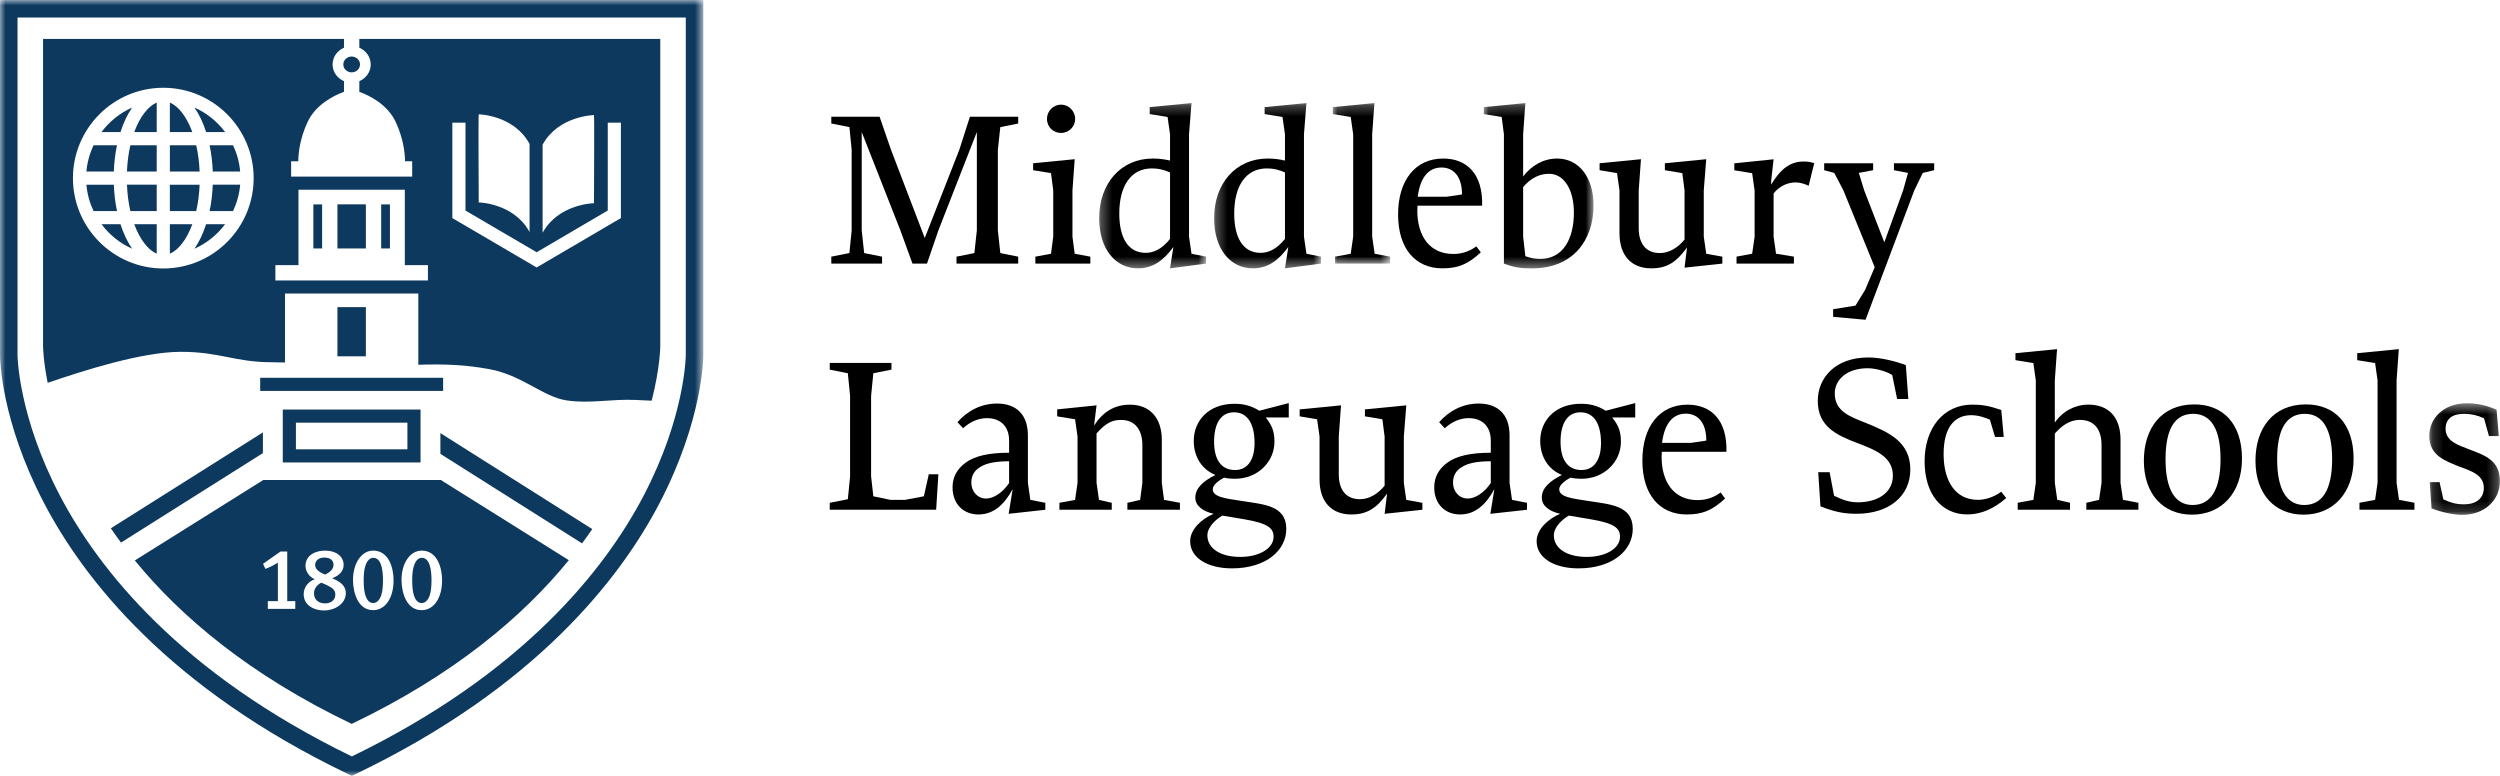 <?xml version="1.0" encoding="UTF-8"?>
<svg width="232px" height="72px" viewBox="0 0 232 72" version="1.1" xmlns="http://www.w3.org/2000/svg" xmlns:xlink="http://www.w3.org/1999/xlink">
    <!-- Generator: Sketch 54.1 (76490) - https://sketchapp.com -->
    <title>language-schools</title>
    <desc>Created with Sketch.</desc>
    <defs>
        <polygon id="path-1" points="0 0 65.267 0 65.267 72 0 72"></polygon>
        <polygon id="path-3" points="0.292 0.256 10.209 0.256 10.209 15.593 0.292 15.593"></polygon>
        <polygon id="path-5" points="0.288 0.256 10.204 0.256 10.204 15.593 0.288 15.593"></polygon>
        <polygon id="path-7" points="0.075 0.256 5.386 0.256 5.386 15.155 0.075 15.155"></polygon>
        <polygon id="path-9" points="0.044 0.256 10.23 0.256 10.23 15.593 0.044 15.593"></polygon>
        <polygon id="path-11" points="0.175 0.474 6.731 0.474 6.731 10.831 0.175 10.831"></polygon>
    </defs>
    <g id="language-schools" stroke="none" stroke-width="1" fill="none" fill-rule="evenodd">
        <g id="Group-3">
            <g id="Group">
                <g id="Group-68">
                    <mask id="mask-2" fill="white">
                        <use xlink:href="#path-1"></use>
                    </mask>
                    <g id="Clip-67"></g>
                    <path d="M1.627,1.627 L1.627,32.982 C1.627,33.035 1.702,38.662 5.586,46.04 C9.147,52.809 16.731,62.47 32.652,70.196 C48.585,62.468 56.159,52.806 59.709,46.038 C63.581,38.662 63.641,33.036 63.641,32.981 L63.641,1.627 L1.627,1.627 Z M32.652,72 L32.3,71.831 C15.682,63.861 7.791,53.766 4.095,46.701 C0.062,38.989 0,33.225 0,32.984 L0,0 L65.267,0 L65.267,32.982 C65.267,33.222 65.222,38.986 61.201,46.698 C57.517,53.762 49.634,63.857 33.003,71.831 L32.652,72 Z" id="Fill-66" fill="#0D395F" mask="url(#mask-2)"></path>
                </g>
                <path d="M20.892,12.258 C20.157,11.273 19.181,10.483 18.046,9.98 C18.48,10.609 18.847,11.38 19.129,12.258 L20.892,12.258 Z" id="Fill-69" fill="#0D395F"></path>
                <path d="M15.763,9.518 L15.763,12.258 L17.849,12.258 C17.323,10.824 16.558,9.852 15.763,9.518" id="Fill-71" fill="#0D395F"></path>
                <path d="M11.782,15.921 L14.544,15.921 L14.544,13.478 L12.098,13.478 C11.928,14.214 11.817,15.033 11.782,15.921" id="Fill-73" fill="#0D395F"></path>
                <path d="M12.458,12.258 L14.544,12.258 L14.544,9.518 C13.75,9.853 12.985,10.825 12.458,12.258" id="Fill-75" fill="#0D395F"></path>
                <path d="M12.098,19.584 L14.544,19.584 L14.544,17.14 L11.782,17.14 C11.817,18.028 11.928,18.847 12.098,19.584" id="Fill-77" fill="#0D395F"></path>
                <path d="M14.544,23.543 L14.544,20.804 L12.458,20.804 C12.985,22.237 13.75,23.209 14.544,23.543" id="Fill-79" fill="#0D395F"></path>
                <path d="M10.563,17.141 L8.02,17.141 C8.094,18.009 8.325,18.83 8.682,19.584 L10.857,19.584 C10.696,18.82 10.595,18.001 10.563,17.141" id="Fill-81" fill="#0D395F"></path>
                <path d="M18.208,13.478 L15.764,13.478 L15.764,15.92 L18.526,15.92 C18.49,15.034 18.379,14.215 18.208,13.478" id="Fill-83" fill="#0D395F"></path>
                <path d="M10.856,13.478 L8.682,13.478 C8.325,14.23 8.093,15.053 8.02,15.92 L10.563,15.92 C10.595,15.061 10.695,14.242 10.856,13.478" id="Fill-85" fill="#0D395F"></path>
                <path d="M9.417,20.804 C10.15,21.787 11.127,22.577 12.262,23.08 C11.827,22.452 11.461,21.68 11.178,20.804 L9.417,20.804 Z" id="Fill-87" fill="#0D395F"></path>
                <path d="M19.745,15.921 L22.288,15.921 C22.214,15.053 21.983,14.231 21.626,13.478 L19.451,13.478 C19.612,14.241 19.712,15.06 19.745,15.921" id="Fill-89" fill="#0D395F"></path>
                <path d="M12.261,9.981 C11.127,10.484 10.151,11.275 9.416,12.258 L11.179,12.258 C11.461,11.38 11.827,10.61 12.261,9.981" id="Fill-91" fill="#0D395F"></path>
                <path d="M19.45,19.584 L21.626,19.584 C21.982,18.831 22.215,18.009 22.288,17.14 L19.745,17.14 C19.711,18.001 19.611,18.82 19.45,19.584" id="Fill-93" fill="#0D395F"></path>
                <path d="M57.62,20.237 L49.801,24.822 L41.977,20.237 L41.977,11.384 L43.197,11.384 L43.197,19.538 L49.801,23.408 L56.4,19.538 L56.4,11.384 L57.62,11.384 L57.62,20.237 Z M44.427,10.61 C44.427,10.61 47.681,10.663 49.143,13.354 L49.143,21.53 C47.681,18.839 44.427,18.786 44.427,18.786 C44.427,18.786 44.381,10.557 44.427,10.61 L44.427,10.61 Z M50.354,13.424 C51.832,10.734 55.12,10.681 55.12,10.681 C55.168,10.628 55.12,18.857 55.12,18.857 C55.12,18.857 51.832,18.909 50.354,21.6 L50.354,13.424 Z M39.712,26.028 L25.556,26.028 L25.556,24.605 L27.699,24.605 L27.699,17.609 L37.567,17.609 L37.567,24.605 L39.712,24.605 L39.712,26.028 Z M15.154,24.915 C10.531,24.915 6.769,21.153 6.769,16.531 C6.769,11.907 10.531,8.145 15.154,8.145 C19.777,8.145 23.539,11.907 23.539,16.531 C23.539,21.153 19.777,24.915 15.154,24.915 L15.154,24.915 Z M33.346,3.615 L33.346,4.427 C33.965,4.694 34.403,5.284 34.403,5.982 C34.403,6.677 33.965,7.269 33.346,7.534 L33.346,8.521 C34.277,8.862 35.96,9.677 36.728,11.334 C37.448,12.886 37.58,14.229 37.588,14.965 L38.251,14.965 L38.251,16.388 L27.017,16.388 L27.017,14.965 L27.68,14.965 C27.687,14.229 27.818,12.886 28.538,11.334 C29.307,9.681 30.989,8.862 31.922,8.52 L31.922,7.533 C31.301,7.268 30.864,6.677 30.864,5.982 C30.864,5.284 31.301,4.695 31.922,4.428 L31.922,3.615 L3.995,3.615 L3.995,32.113 C3.995,32.113 4,33.395 4.424,35.529 C4.472,35.512 4.522,35.495 4.571,35.478 C7.625,34.436 13.135,32.649 16.783,32.649 C20.432,32.649 21.772,33.617 25.273,33.617 C25.675,33.617 26.065,33.625 26.447,33.64 L26.447,27.24 L38.821,27.24 L38.821,33.849 C41.299,33.774 43.145,33.847 45.377,34.25 C48.468,34.809 50.367,36.819 52.563,37.154 C54.76,37.488 56.695,37.005 59.042,37.117 C59.646,37.145 60.086,37.166 60.477,37.185 C61.27,34.073 61.273,32.113 61.273,32.113 L61.273,3.615 L33.346,3.615 Z" id="Fill-95" fill="#0D395F"></path>
                <path d="M18.526,17.141 L15.763,17.141 L15.763,19.584 L18.209,19.584 C18.38,18.847 18.49,18.028 18.526,17.141" id="Fill-97" fill="#0D395F"></path>
                <path d="M15.763,23.543 C16.558,23.208 17.323,22.237 17.849,20.803 L15.763,20.803 L15.763,23.543 Z" id="Fill-99" fill="#0D395F"></path>
                <path d="M18.045,23.081 C19.18,22.578 20.157,21.787 20.892,20.804 L19.129,20.804 C18.845,21.681 18.48,22.452 18.045,23.081" id="Fill-101" fill="#0D395F"></path>
                <polygon id="Fill-103" fill="#0D395F" points="31.314 33.066 33.953 33.066 33.953 28.502 31.314 28.502"></polygon>
                <path d="M30.853,54.611 C30.651,54.45 30.338,54.289 29.815,54.072 C29.422,54.281 29.14,54.603 29.14,55.069 C29.14,55.631 29.542,55.994 30.17,55.994 C30.732,55.994 31.118,55.664 31.118,55.19 C31.118,54.941 31.03,54.747 30.853,54.611" id="Fill-105" fill="#0D395F"></path>
                <path d="M30.177,53.325 C30.53,53.147 30.95,52.867 30.95,52.424 C30.95,51.997 30.636,51.741 30.097,51.741 C29.582,51.741 29.244,52.022 29.244,52.439 C29.244,52.906 29.8,53.172 30.177,53.325" id="Fill-106" fill="#0D395F"></path>
                <path d="M33.934,52.44 C33.804,52.785 33.749,53.243 33.749,53.814 C33.749,54.354 33.788,54.773 33.86,55.07 C34.006,55.697 34.295,55.962 34.632,55.962 C34.971,55.962 35.243,55.673 35.389,55.206 C35.493,54.861 35.541,54.403 35.541,53.863 C35.541,53.34 35.502,52.978 35.421,52.632 C35.268,52.005 34.994,51.765 34.641,51.765 C34.327,51.765 34.085,52.014 33.934,52.44 Z" id="Fill-107" fill="#0D395F"></path>
                <path d="M39.127,56.622 C37.712,56.622 37.262,54.972 37.262,53.823 C37.262,52.239 38.067,51.097 39.136,51.097 C40.577,51.097 41.025,52.681 41.025,53.846 C41.025,55.512 40.254,56.622 39.127,56.622 L39.127,56.622 Z M34.625,56.622 C33.209,56.622 32.759,54.972 32.759,53.823 C32.759,52.239 33.563,51.097 34.632,51.097 C36.072,51.097 36.523,52.681 36.523,53.846 C36.523,55.512 35.751,56.622 34.625,56.622 L34.625,56.622 Z M30.08,56.653 C29.157,56.653 28.182,56.195 28.182,55.134 C28.182,54.483 28.618,53.96 29.213,53.751 C28.721,53.55 28.352,53.059 28.352,52.52 C28.352,51.498 29.301,51.097 30.177,51.097 C31.191,51.097 31.89,51.636 31.89,52.424 C31.89,53.082 31.375,53.454 30.82,53.662 C31.601,53.983 32.092,54.369 32.092,55.038 C32.092,56.075 31.005,56.653 30.08,56.653 L30.08,56.653 Z M27.403,56.501 L24.854,56.501 L24.854,55.786 L25.786,55.786 L25.786,52.214 C25.706,52.263 25.456,52.424 25.239,52.528 C25.022,52.632 24.725,52.761 24.628,52.793 L24.411,52.32 L26.028,51.184 L26.656,51.184 L26.656,55.786 L27.403,55.786 L27.403,56.501 Z M40.869,44.519 L40.869,44.547 L24.427,44.547 L12.512,52.01 C16.757,57.202 23.112,62.614 32.639,67.177 C42.188,62.605 48.548,57.183 52.787,51.984 L40.869,44.519 Z" id="Fill-108" fill="#0D395F"></path>
                <path d="M39.144,51.765 C38.83,51.765 38.589,52.014 38.436,52.44 C38.307,52.785 38.252,53.243 38.252,53.814 C38.252,54.354 38.291,54.773 38.364,55.07 C38.508,55.697 38.797,55.962 39.136,55.962 C39.474,55.962 39.747,55.673 39.892,55.206 C39.997,54.861 40.044,54.403 40.044,53.863 C40.044,53.34 40.005,52.978 39.924,52.632 C39.771,52.005 39.497,51.765 39.144,51.765" id="Fill-109" fill="#0D395F"></path>
                <polygon id="Fill-110" fill="#0D395F" points="24.145 36.278 41.122 36.278 41.122 35.058 24.145 35.058"></polygon>
                <path d="M27.461,41.696 L37.807,41.696 L37.807,39.224 L27.461,39.224 L27.461,41.696 Z M26.241,42.916 L39.026,42.916 L39.026,38.005 L26.241,38.005 L26.241,42.916 Z" id="Fill-111" fill="#0D395F"></path>
                <polygon id="Fill-112" fill="#0D395F" points="31.314 23.058 33.953 23.058 33.953 18.963 31.314 18.963"></polygon>
                <polygon id="Fill-113" fill="#0D395F" points="29.08 23.056 29.893 23.056 29.893 18.969 29.08 18.969"></polygon>
                <polygon id="Fill-114" fill="#0D395F" points="35.372 23.056 36.186 23.056 36.186 18.969 35.372 18.969"></polygon>
                <path d="M33.409,5.982 C33.409,6.386 33.062,6.715 32.635,6.715 C32.206,6.715 31.859,6.386 31.859,5.982 C31.859,5.575 32.206,5.247 32.635,5.247 C33.062,5.247 33.409,5.575 33.409,5.982" id="Fill-115" fill="#0D395F"></path>
                <path d="M24.398,40.126 L10.284,49.026 C10.584,49.465 10.899,49.906 11.229,50.352 L24.398,42.048 L24.398,40.126 Z" id="Fill-116" fill="#0D395F"></path>
                <path d="M40.868,42.118 L54.014,50.426 C54.345,49.98 54.66,49.539 54.961,49.099 L40.868,40.193 L40.868,42.118 Z" id="Fill-117" fill="#0D395F"></path>
            </g>
        </g>
        <g id="Group-56" transform="translate(77, 9)">
            <polygon id="Fill-1" fill="#000000" points="13.008 1.835 12.032 4.878 8.817 13.088 5.685 4.899 4.626 1.835 0.145 1.835 0.145 2.461 1.825 2.794 2.033 4.899 2.033 12.38 1.825 14.484 0.145 14.818 0.145 15.464 4.855 15.464 4.855 14.818 3.195 14.484 2.967 12.38 2.967 3.253 6.556 12.38 7.677 15.464 9.024 15.464 10.083 12.38 13.651 3.253 13.651 12.38 13.423 14.484 11.763 14.818 11.763 15.464 17.489 15.464 17.489 14.818 15.829 14.484 15.601 12.38 15.601 4.899 15.829 2.794 17.489 2.461 17.489 1.835"></polygon>
            <g id="Group-55" transform="translate(0, 0.309)">
                <path d="M20.159,1.714 C20.159,1.006 20.74,0.401 21.467,0.401 C22.172,0.401 22.774,0.985 22.774,1.735 C22.774,2.402 22.234,3.027 21.467,3.027 C20.761,3.027 20.159,2.506 20.159,1.714 L20.159,1.714 Z M19.081,14.509 L20.533,14.238 L20.74,12.654 L20.74,8.362 L20.533,6.757 L18.873,6.486 L18.873,5.84 L22.732,5.465 L22.524,8.362 L22.524,12.654 L22.732,14.238 L24.184,14.509 L24.184,15.155 L19.081,15.155 L19.081,14.509 Z" id="Fill-2" fill="#000000"></path>
                <g id="Group-6" transform="translate(24.71, 0)">
                    <mask id="mask-4" fill="white">
                        <use xlink:href="#path-3"></use>
                    </mask>
                    <g id="Clip-5"></g>
                    <path d="M6.869,12.863 L6.869,6.694 C6.289,6.445 5.832,6.32 5.188,6.32 C3.238,6.32 2.16,7.945 2.16,10.508 C2.16,12.779 2.99,14.155 4.608,14.155 C5.334,14.155 6.101,13.821 6.869,12.863 M0.292,10.946 C0.292,7.695 2.326,5.403 5.271,5.403 C5.852,5.403 6.309,5.465 6.869,5.59 L6.869,3.152 L6.641,1.547 L4.981,1.277 L4.981,0.63 L8.861,0.255 L8.632,3.152 L8.632,12.654 L8.861,14.238 L10.209,14.509 L10.209,15.155 L6.869,15.593 L7.18,13.613 C6.226,14.906 5.251,15.593 3.882,15.593 C1.786,15.593 0.292,13.78 0.292,10.946" id="Fill-4" fill="#000000" mask="url(#mask-4)"></path>
                </g>
                <g id="Group-9" transform="translate(35.38, 0)">
                    <mask id="mask-6" fill="white">
                        <use xlink:href="#path-5"></use>
                    </mask>
                    <g id="Clip-8"></g>
                    <path d="M6.865,12.863 L6.865,6.694 C6.284,6.445 5.827,6.32 5.184,6.32 C3.233,6.32 2.155,7.945 2.155,10.508 C2.155,12.779 2.985,14.155 4.604,14.155 C5.33,14.155 6.097,13.821 6.865,12.863 M0.288,10.946 C0.288,7.695 2.321,5.403 5.267,5.403 C5.847,5.403 6.305,5.465 6.865,5.59 L6.865,3.152 L6.636,1.547 L4.977,1.277 L4.977,0.63 L8.857,0.255 L8.628,3.152 L8.628,12.654 L8.857,14.238 L10.204,14.509 L10.204,15.155 L6.865,15.593 L7.176,13.613 C6.221,14.906 5.247,15.593 3.877,15.593 C1.782,15.593 0.288,13.78 0.288,10.946" id="Fill-7" fill="#000000" mask="url(#mask-6)"></path>
                </g>
                <g id="Group-12" transform="translate(46.612, 0)">
                    <mask id="mask-8" fill="white">
                        <use xlink:href="#path-7"></use>
                    </mask>
                    <g id="Clip-11"></g>
                    <polygon id="Fill-10" fill="#000000" mask="url(#mask-8)" points="0.282 14.509 1.735 14.239 1.963 12.654 1.963 3.152 1.735 1.547 0.075 1.277 0.075 0.63 3.934 0.255 3.726 3.152 3.726 12.654 3.955 14.239 5.386 14.509 5.386 15.155 0.282 15.155"></polygon>
                </g>
                <path d="M57.265,8.945 L58.675,8.737 C58.675,7.091 57.908,6.236 56.766,6.236 C55.605,6.236 54.796,7.111 54.568,8.945 L57.265,8.945 Z M52.742,10.591 C52.742,7.424 54.34,5.403 56.932,5.403 C59.111,5.403 60.625,6.82 60.542,9.779 L54.547,9.779 C54.547,9.779 54.527,10.071 54.527,10.238 C54.527,12.592 55.667,14.259 57.866,14.259 C58.53,14.259 59.277,14.093 60.003,13.551 L60.418,14.113 C59.235,15.197 58.344,15.593 56.85,15.593 C54.381,15.593 52.742,13.801 52.742,10.591 L52.742,10.591 Z" id="Fill-13" fill="#000000"></path>
                <g id="Group-17" transform="translate(60.652, 0)">
                    <mask id="mask-10" fill="white">
                        <use xlink:href="#path-9"></use>
                    </mask>
                    <g id="Clip-16"></g>
                    <path d="M8.405,10.425 C8.405,8.279 7.491,6.82 6.102,6.82 C5.252,6.82 4.442,7.174 3.695,8.05 L3.695,12.654 L3.902,14.468 C4.401,14.634 4.753,14.718 5.293,14.718 C7.43,14.718 8.405,12.8 8.405,10.425 M1.911,15.155 L1.911,3.152 L1.703,1.547 L0.044,1.277 L0.044,0.63 L3.902,0.255 L3.695,3.152 L3.695,7.07 C4.462,6.049 5.583,5.403 6.849,5.403 C8.84,5.403 10.23,7.111 10.23,9.758 C10.23,12.988 8.301,15.593 4.566,15.593 C3.695,15.593 3.094,15.593 1.911,15.155" id="Fill-15" fill="#000000" mask="url(#mask-10)"></path>
                </g>
                <path d="M73.289,12.342 L73.289,8.362 L73.061,6.757 L71.442,6.486 L71.442,5.84 L75.281,5.466 L75.073,8.362 L75.073,11.863 C75.073,13.3 75.736,14.175 77.044,14.175 C77.936,14.175 78.745,13.634 79.326,12.925 L79.326,8.362 L79.119,6.757 L77.5,6.486 L77.5,5.84 L81.338,5.466 L81.11,8.362 L81.11,12.655 L81.338,14.239 L82.832,14.509 L82.832,15.155 L79.326,15.53 L79.555,13.655 C78.579,15.01 77.708,15.593 76.235,15.593 C74.409,15.593 73.289,14.426 73.289,12.342" id="Fill-18" fill="#000000"></path>
                <polygon id="Fill-20" fill="#000000" points="93.114 20.094 93.114 19.386 95.189 19.052 96.081 17.593 96.973 15.489 94.068 8.362 93.218 6.736 92.284 6.486 92.284 5.84 96.827 5.84 96.827 6.486 95.5 6.736 95.999 8.362 97.865 13.175 99.608 8.362 100.064 6.736 98.758 6.486 98.758 5.84 102.492 5.84 102.492 6.486 101.434 6.736 100.646 8.362 96.123 20.365"></polygon>
                <path d="M90.346,5.682 C89.168,5.682 88.239,6.344 87.37,7.812 C87.368,7.789 87.364,7.767 87.362,7.745 L87.365,7.501 C87.373,7.395 87.384,7.289 87.396,7.184 C87.423,6.952 87.449,6.721 87.475,6.489 C87.513,6.151 87.551,5.812 87.59,5.474 L83.943,5.848 L83.943,6.493 L85.601,6.764 L85.828,8.367 L85.828,12.654 L85.601,14.236 L84.151,14.506 L84.151,15.152 L89.475,15.152 L89.475,14.506 L87.817,14.236 L87.59,12.654 L87.59,12.156 L87.59,10.803 L87.59,9.3 L87.59,8.888 L87.59,8.718 C87.59,8.691 87.592,8.662 87.594,8.634 C88.194,7.888 89,7.618 89.62,7.618 C90.055,7.618 90.491,7.764 90.843,7.93 L91.362,5.828 C90.926,5.703 90.719,5.682 90.346,5.682" id="Fill-22" fill="#000000"></path>
                <polygon id="Fill-24" fill="#000000" points="5.61594203e-05 37.351 1.68 37.017 1.888 34.912 1.888 27.432 1.68 25.327 5.61594203e-05 24.993 5.61594203e-05 24.369 5.726 24.369 5.726 24.993 4.045 25.327 3.838 27.432 3.838 34.892 4.045 36.747 5.643 37.08 6.971 37.08 8.734 36.747 9.191 34.704 10.082 34.704 9.875 37.997 5.61594203e-05 37.997"></polygon>
                <path d="M16.645,35.517 L16.645,33.496 C15.421,33.496 14.55,33.662 13.989,34.017 C13.429,34.329 13.139,34.829 13.139,35.475 C13.139,36.288 13.699,36.955 14.508,36.955 C15.193,36.955 16.023,36.434 16.645,35.517 M11.396,35.913 C11.396,34.996 11.791,34.225 12.62,33.621 C13.429,33.016 14.757,32.704 16.645,32.704 L16.645,31.579 C16.645,30.266 15.857,29.495 14.591,29.495 C13.824,29.495 13.056,29.807 12.371,30.432 L11.853,29.869 C12.786,28.807 14.052,28.14 15.525,28.14 C17.185,28.14 18.388,29.037 18.388,31.099 L18.388,35.497 L18.616,37.08 L20.006,37.351 L20.006,37.997 L16.603,38.373 L16.977,36.08 C16.21,37.497 15.213,38.434 13.803,38.434 C12.434,38.434 11.396,37.497 11.396,35.913" id="Fill-26" fill="#000000"></path>
                <path d="M21.314,37.351 L22.767,37.08 L22.995,35.497 L22.995,31.203 L22.767,29.599 L21.107,29.328 L21.107,28.682 L24.759,28.307 L24.53,30.182 C25.381,28.87 26.46,28.244 27.871,28.244 C29.655,28.244 30.816,29.432 30.816,31.496 L30.816,35.497 L31.024,37.08 L32.497,37.351 L32.497,37.997 L27.622,37.997 L27.622,37.351 L28.804,37.08 L29.012,35.497 L29.012,31.995 C29.012,30.599 28.348,29.661 27.041,29.661 C26.252,29.661 25.671,29.891 24.759,30.911 L24.759,35.497 L24.987,37.08 L26.17,37.351 L26.17,37.997 L21.314,37.997 L21.314,37.351 Z" id="Fill-28" fill="#000000"></path>
                <path d="M39.423,31.808 C39.423,30.162 38.862,28.953 37.514,28.953 C36.31,28.953 35.668,29.974 35.668,31.682 C35.668,33.329 36.31,34.309 37.618,34.309 C38.78,34.309 39.423,33.35 39.423,31.808 M41.187,40.497 C41.187,39.706 40.667,39.247 38.427,38.872 L36.436,38.538 C35.854,38.872 35.045,39.58 35.045,40.373 C35.045,41.581 36.249,42.373 38.095,42.373 C39.838,42.373 41.187,41.602 41.187,40.497 M33.447,40.914 C33.447,39.81 34.527,38.831 35.626,38.372 C34.61,38.142 33.925,37.622 33.925,36.872 C33.925,35.976 34.672,35.33 35.792,34.767 C34.548,34.267 33.78,33.099 33.78,31.6 C33.78,29.765 35.128,28.162 37.556,28.162 C38.344,28.162 39.071,28.307 39.859,28.807 L42.597,28.098 L42.597,29.432 L40.46,29.432 C40.979,30.099 41.269,30.62 41.269,31.682 C41.269,33.537 39.734,35.122 37.597,35.122 C37.307,35.122 36.933,35.1 36.602,35.016 C36.02,35.309 35.543,35.746 35.543,36.08 C35.543,36.809 36.643,36.935 38.261,37.184 C40.232,37.497 42.368,37.579 42.368,39.767 C42.368,41.79 40.46,43.436 37.327,43.436 C35.087,43.436 33.447,42.477 33.447,40.914" id="Fill-30" fill="#000000"></path>
                <path d="M45.454,35.183 L45.454,31.203 L45.226,29.599 L43.608,29.328 L43.608,28.682 L47.446,28.307 L47.239,31.203 L47.239,34.704 C47.239,36.142 47.902,37.017 49.21,37.017 C50.101,37.017 50.911,36.476 51.492,35.767 L51.492,31.203 L51.284,29.599 L49.666,29.328 L49.666,28.682 L53.504,28.307 L53.276,31.203 L53.276,35.497 L53.504,37.08 L54.998,37.351 L54.998,37.997 L51.492,38.372 L51.72,36.496 C50.745,37.851 49.874,38.434 48.4,38.434 C46.575,38.434 45.454,37.267 45.454,35.183" id="Fill-32" fill="#000000"></path>
                <path d="M61.345,35.517 L61.345,33.496 C60.12,33.496 59.249,33.662 58.689,34.017 C58.128,34.329 57.839,34.829 57.839,35.475 C57.839,36.288 58.398,36.955 59.208,36.955 C59.892,36.955 60.723,36.434 61.345,35.517 M56.096,35.913 C56.096,34.996 56.49,34.225 57.32,33.621 C58.128,33.016 59.457,32.704 61.345,32.704 L61.345,31.579 C61.345,30.266 60.557,29.495 59.29,29.495 C58.523,29.495 57.755,29.807 57.071,30.432 L56.553,29.869 C57.485,28.807 58.752,28.14 60.224,28.14 C61.884,28.14 63.087,29.037 63.087,31.099 L63.087,35.497 L63.316,37.08 L64.706,37.351 L64.706,37.997 L61.304,38.373 L61.677,36.08 C60.909,37.497 59.913,38.434 58.502,38.434 C57.133,38.434 56.096,37.497 56.096,35.913" id="Fill-34" fill="#000000"></path>
                <path d="M71.574,31.808 C71.574,30.162 71.014,28.953 69.666,28.953 C68.463,28.953 67.819,29.974 67.819,31.682 C67.819,33.329 68.463,34.309 69.769,34.309 C70.932,34.309 71.574,33.35 71.574,31.808 M73.338,40.497 C73.338,39.706 72.819,39.247 70.579,38.872 L68.587,38.538 C68.006,38.872 67.197,39.58 67.197,40.373 C67.197,41.581 68.4,42.373 70.246,42.373 C71.99,42.373 73.338,41.602 73.338,40.497 M65.599,40.914 C65.599,39.81 66.679,38.831 67.778,38.372 C66.762,38.142 66.077,37.622 66.077,36.872 C66.077,35.976 66.823,35.33 67.944,34.767 C66.699,34.267 65.932,33.099 65.932,31.6 C65.932,29.765 67.28,28.162 69.708,28.162 C70.496,28.162 71.222,28.307 72.01,28.807 L74.749,28.098 L74.749,29.432 L72.612,29.432 C73.13,30.099 73.421,30.62 73.421,31.682 C73.421,33.537 71.886,35.122 69.749,35.122 C69.458,35.122 69.084,35.1 68.754,35.016 C68.171,35.309 67.695,35.746 67.695,36.08 C67.695,36.809 68.795,36.935 70.413,37.184 C72.383,37.497 74.52,37.579 74.52,39.767 C74.52,41.79 72.612,43.436 69.479,43.436 C67.238,43.436 65.599,42.477 65.599,40.914" id="Fill-36" fill="#000000"></path>
                <path d="M79.935,31.787 L81.347,31.578 C81.347,29.932 80.579,29.078 79.438,29.078 C78.275,29.078 77.467,29.953 77.238,31.787 L79.935,31.787 Z M75.412,33.433 C75.412,30.266 77.01,28.244 79.603,28.244 C81.781,28.244 83.296,29.661 83.213,32.62 L77.217,32.62 C77.217,32.62 77.197,32.912 77.197,33.079 C77.197,35.434 78.338,37.1 80.537,37.1 C81.201,37.1 81.948,36.935 82.674,36.392 L83.089,36.955 C81.907,38.038 81.014,38.434 79.521,38.434 C77.051,38.434 75.412,36.642 75.412,33.433 L75.412,33.433 Z" id="Fill-38" fill="#000000"></path>
                <path d="M91.938,37.679 L91.731,34.512 L92.789,34.512 L93.203,36.701 C93.909,37.034 94.551,37.305 95.402,37.305 C97.29,37.305 98.66,36.388 98.66,34.825 C98.66,33.075 97,32.428 95.402,31.824 C93.432,31.074 91.689,30.282 91.689,27.886 C91.689,25.781 93.286,23.863 96.377,23.863 C97.435,23.863 98.743,24.156 99.862,24.572 L100.091,27.719 L99.054,27.719 L98.597,25.49 C97.954,25.093 96.958,24.864 96.336,24.864 C94.282,24.864 93.265,26.01 93.265,27.198 C93.265,28.885 94.718,29.365 96.17,29.948 C98.286,30.803 100.278,31.699 100.278,34.263 C100.278,36.742 98.286,38.368 95.298,38.368 C94.282,38.368 93.41,38.264 91.938,37.679" id="Fill-40" fill="#000000"></path>
                <path d="M101.603,33.492 C101.603,30.407 103.367,28.24 106.023,28.24 C106.914,28.24 107.578,28.344 108.719,28.74 L108.947,31.241 L108.139,31.241 L107.661,29.636 C107.163,29.428 106.582,29.22 105.919,29.22 C104.487,29.22 103.367,30.219 103.367,32.825 C103.367,35.408 104.508,37.076 106.541,37.076 C107.205,37.076 107.993,36.846 108.719,36.325 L109.175,36.909 C108.014,37.93 106.79,38.43 105.566,38.43 C103.201,38.43 101.603,36.575 101.603,33.492" id="Fill-42" fill="#000000"></path>
                <path d="M110.242,37.347 L111.695,37.076 L111.923,35.492 L111.923,25.99 L111.695,24.385 L110.034,24.114 L110.034,23.467 L113.894,23.092 L113.687,25.99 L113.687,29.907 C114.413,28.844 115.574,28.24 116.798,28.24 C118.665,28.24 119.785,29.386 119.785,31.491 L119.785,35.492 L120.013,37.076 L121.445,37.347 L121.445,37.993 L116.611,37.993 L116.611,37.347 L117.793,37.076 L118.023,35.492 L118.023,31.991 C118.023,30.574 117.379,29.657 116.01,29.657 C115.014,29.657 114.267,30.261 113.687,30.928 L113.687,35.492 L113.914,37.076 L115.097,37.347 L115.097,37.993 L110.242,37.993 L110.242,37.347 Z" id="Fill-44" fill="#000000"></path>
                <path d="M129.066,33.283 C129.066,30.511 128.174,29.094 126.534,29.094 C124.875,29.094 123.962,30.407 123.962,33.304 C123.962,36.138 124.854,37.555 126.473,37.555 C128.132,37.555 129.066,36.18 129.066,33.283 M121.95,33.45 C121.95,30.449 123.568,28.219 126.638,28.219 C129.294,28.219 131.057,30.011 131.057,33.262 C131.057,36.429 129.169,38.451 126.41,38.451 C123.755,38.451 121.95,36.555 121.95,33.45" id="Fill-46" fill="#000000"></path>
                <path d="M139.423,33.283 C139.423,30.511 138.531,29.094 136.892,29.094 C135.232,29.094 134.319,30.407 134.319,33.304 C134.319,36.138 135.211,37.555 136.83,37.555 C138.489,37.555 139.423,36.18 139.423,33.283 M132.307,33.45 C132.307,30.449 133.925,28.219 136.995,28.219 C139.651,28.219 141.414,30.011 141.414,33.262 C141.414,36.429 139.527,38.451 136.767,38.451 C134.112,38.451 132.307,36.555 132.307,33.45" id="Fill-48" fill="#000000"></path>
                <polygon id="Fill-50" fill="#000000" points="141.958 37.347 143.41 37.076 143.638 35.492 143.638 25.99 143.41 24.385 141.75 24.114 141.75 23.467 145.609 23.092 145.402 25.99 145.402 35.492 145.63 37.076 147.061 37.347 147.061 37.993 141.958 37.993"></polygon>
                <g id="Group-54" transform="translate(148.261, 27.641)">
                    <mask id="mask-12" fill="white">
                        <use xlink:href="#path-11"></use>
                    </mask>
                    <g id="Clip-53"></g>
                    <path d="M0.383,10.226 L0.217,7.789 L1.13,7.789 L1.482,9.393 C2.126,9.685 2.623,9.852 3.412,9.852 C4.532,9.852 5.238,9.289 5.238,8.331 C5.238,7.121 4.096,6.767 3.018,6.371 C1.71,5.829 0.175,5.371 0.175,3.495 C0.175,1.912 1.461,0.474 3.661,0.474 C4.594,0.474 5.507,0.661 6.42,1.077 L6.628,3.516 L5.714,3.516 L5.258,1.87 C4.677,1.599 4.076,1.453 3.412,1.453 C2.312,1.453 1.69,1.912 1.69,2.849 C1.69,3.996 2.851,4.35 3.868,4.746 C5.341,5.308 6.731,5.767 6.731,7.705 C6.731,9.455 5.32,10.831 3.225,10.831 C2.541,10.831 1.378,10.623 0.383,10.226" id="Fill-52" fill="#000000" mask="url(#mask-12)"></path>
                </g>
            </g>
        </g>
    </g>
</svg>